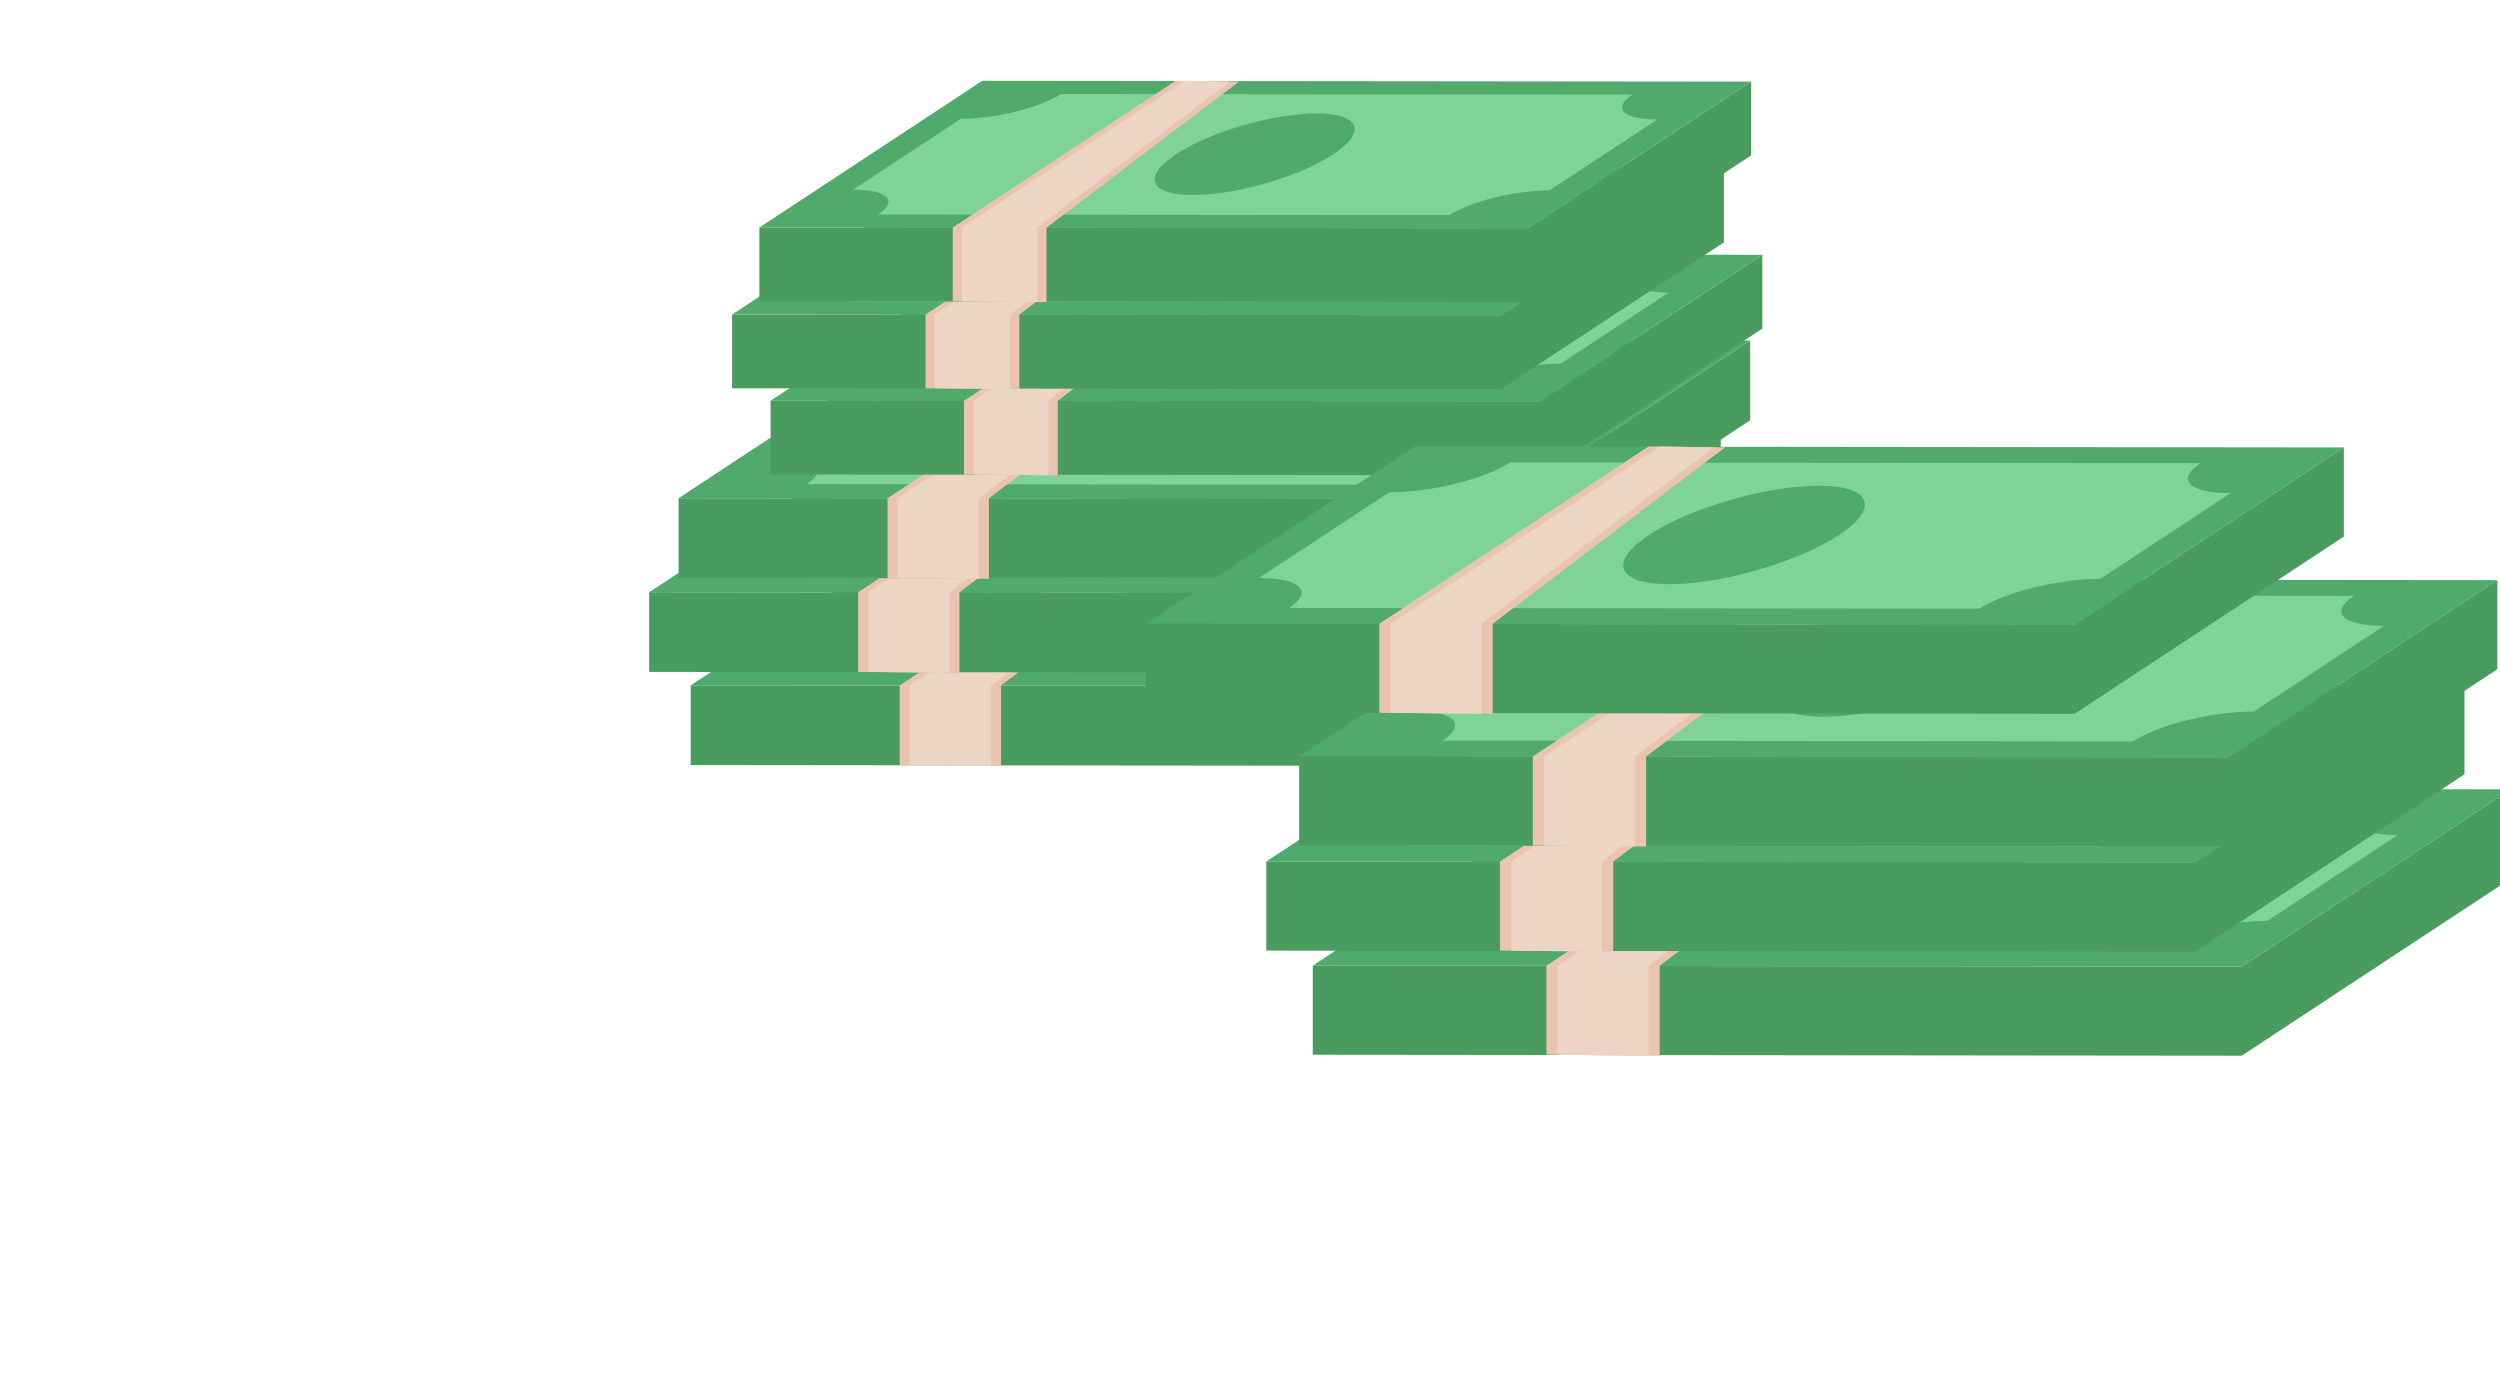 <svg xmlns="http://www.w3.org/2000/svg" viewBox="0 0 148.136 81.693" xmlns:v="https://vecta.io/nano"><style><![CDATA[.B{fill:#4faa6b}.C{fill:#499b60}.D{fill:#7fd397}.E{fill:#eac4b0}.F{fill:#edd5c5}]]></style><use href="#B" class="B"/><use href="#C" class="C"/><use href="#D" class="D"/><ellipse cx="72.677" cy="35.938" rx="6.625" ry="1.985" transform="matrix(.963 -.268 .268 .963 -6.97 20.775)" class="B"/><use href="#E" class="E"/><use href="#F" class="F"/><use href="#B" x="-2.462" y="-5.518" class="B"/><use href="#C" x="-2.462" y="-5.518" class="C"/><use href="#D" x="-2.462" y="-5.518" class="D"/><ellipse cx="70.215" cy="30.42" rx="6.625" ry="1.985" transform="matrix(.963 -.268 .268 .963 -5.582 19.914)" class="B"/><use href="#E" x="-2.463" y="-5.518" class="E"/><use href="#F" x="-2.462" y="-5.518" class="F"/><path d="M89.437 29.573l-49.229-.052 14.269-9.393 49.229.052-14.269 9.394z" class="B"/><use href="#C" x="-0.72" y="-11.088" class="C"/><path d="M84.394 28.726l-36.59-.039c1.329-.875.616-1.586-1.592-1.589l6.902-4.544c2.209.002 5.077-.705 6.406-1.58l36.59.039c-1.329.875-.616 1.586 1.592 1.589L90.8 27.146c-2.209-.002-5.077.705-6.406 1.58z" class="D"/><ellipse cx="71.957" cy="24.85" rx="6.625" ry="1.985" transform="matrix(.963 -.268 .268 .963 -4.027 20.177)" class="B"/><path d="M52.591 34.244v-4.723l14.269-9.393 4.055.052-12.32 9.348v4.769l-6.004-.052z" class="E"/><path d="M53.186 34.244v-4.723l14.269-9.393 2.865.052-12.32 9.348v4.769l-4.815-.052z" class="F"/><use href="#G" class="B"/><path d="M91.22 23.792l-45.56-.048v4.371l45.56.048 13.206-8.693v-4.371L91.22 23.792z" class="C"/><use href="#H" class="D"/><ellipse cx="75.043" cy="19.421" rx="6.132" ry="1.837" transform="matrix(.963 -.268 .268 .963 -2.46 20.805)" class="B"/><path d="M57.121 28.115v-4.371l13.206-8.694 3.752.048-11.402 8.651v4.413l-5.557-.048z" class="E"/><use href="#I" class="F"/><use href="#G" x="-2.279" y="-5.106" class="B"/><path d="M88.941 18.686l-45.56-.048v4.371l45.56.048 13.206-8.694V9.992l-13.206 8.694z" class="C"/><use href="#H" x="-2.278" y="-5.107" class="D"/><ellipse cx="72.764" cy="14.315" rx="6.132" ry="1.837" transform="matrix(.963 -.268 .268 .963 -1.176 20.009)" class="B"/><path d="M54.842 23.008v-4.371l13.206-8.694 3.753.048-11.402 8.651v4.413l-5.557-.048z" class="E"/><use href="#I" x="-2.279" y="-5.107" class="F"/><use href="#G" x="-0.666" y="-10.261" class="B"/><path d="M90.554 13.531l-45.56-.048v4.371l45.56.048 13.206-8.693V4.837l-13.206 8.694z" class="C"/><path d="M85.887 12.746l-33.863-.036c1.23-.81.57-1.468-1.474-1.47l6.388-4.205c2.044.002 4.698-.653 5.929-1.463l33.863.036c-1.23.81-.57 1.468 1.474 1.47l-6.388 4.205c-2.044-.002-4.698.653-5.928 1.463z" class="D"/><ellipse cx="74.377" cy="9.16" rx="6.132" ry="1.837" transform="matrix(.963 -.268 .268 .963 .264 20.252)" class="B"/><path d="M56.454 17.853v-4.371L69.66 4.789l3.752.048-11.402 8.651v4.413l-5.557-.048z" class="E"/><path d="M57.004 17.853v-4.371L70.21 4.789l2.652.048-11.402 8.651v4.413l-4.456-.048z" class="F"/><use href="#J" class="B"/><use href="#K" class="C"/><use href="#L" class="D"/><ellipse cx="113.285" cy="51.994" rx="7.408" ry="2.219" transform="matrix(.963 -.268 .268 .963 -9.786 32.236)" class="B"/><use href="#M" class="E"/><path d="M92.297 62.497v-5.281l15.954-10.503 3.204.058L97.68 57.224v5.332l-5.383-.058z" class="F"/><use href="#J" x="-2.753" y="-6.17" class="B"/><use href="#K" x="-2.753" y="-6.17" class="C"/><use href="#L" x="-2.753" y="-6.17" class="D"/><ellipse cx="110.532" cy="45.825" rx="7.408" ry="2.219" transform="matrix(.963 -.268 .268 .963 -8.235 31.273)" class="B"/><path d="M88.879 56.328v-5.281l15.954-10.503 4.533.058-13.775 10.452v5.332l-6.713-.058z" class="E"/><use href="#N" class="F"/><use href="#J" x="-0.805" y="-12.397" class="B"/><path d="M132.024 44.878l-55.042-.058V50.1l55.042.058 15.954-10.503v-5.281l-15.954 10.503z" class="C"/><use href="#L" x="-0.806" y="-12.398" class="D"/><ellipse cx="112.48" cy="39.597" rx="7.408" ry="2.219" transform="matrix(.963 -.268 .268 .963 -6.496 31.567)" class="B"/><path d="M90.827 50.1v-5.281l15.954-10.503 4.534.058L97.54 44.826v5.332l-6.713-.058z" class="E"/><use href="#N" x="1.948" y="-6.228" class="F"/><use href="#J" x="-9.899" y="-20.26" class="B"/><path d="M122.93 37.015l-55.042-.058v5.281l55.042.058 15.954-10.503v-5.281L122.93 37.015z" class="C"/><path d="M117.291 36.068l-40.911-.043c1.486-.978.689-1.774-1.78-1.776l7.717-5.08c2.469.003 5.676-.788 7.162-1.767l40.911.043c-1.486.978-.689 1.774 1.78 1.776l-7.717 5.08c-2.469-.003-5.676.788-7.162 1.767z" class="D"/><ellipse cx="103.385" cy="31.734" rx="7.408" ry="2.219" transform="matrix(.963 -.268 .268 .963 -4.722 28.845)" class="B"/><use href="#M" x="-9.899" y="-20.26" class="E"/><use href="#N" x="-7.146" y="-14.091" class="F"/><defs ><path id="B" d="M90.157 40.661l-49.229-.052 14.269-9.394 49.229.052-14.269 9.394z"/><path id="C" d="M90.157 40.661l-49.229-.052v4.723l49.229.052 14.269-9.394v-4.723l-14.269 9.394z"/><path id="D" d="M85.114 39.814l-36.59-.039c1.329-.875.616-1.586-1.592-1.589l6.902-4.544c2.209.002 5.077-.705 6.406-1.58l36.59.039c-1.329.875-.616 1.586 1.592 1.589l-6.902 4.544c-2.209-.002-5.077.705-6.406 1.58z"/><path id="E" d="M53.312 45.332v-4.723l14.269-9.394 4.055.052-12.32 9.348v4.769l-6.004-.052z"/><path id="F" d="M53.906 45.332v-4.723l14.269-9.394 2.865.052-12.32 9.348v4.769l-4.815-.052z"/><path id="G" d="M91.22 23.792l-45.56-.048 13.206-8.694 45.56.048-13.206 8.694z"/><path id="H" d="M86.553 23.008l-33.863-.036c1.23-.81.57-1.468-1.474-1.47l6.388-4.205c2.044.002 4.698-.653 5.929-1.463l33.863.036c-1.23.81-.57 1.468 1.474 1.47l-6.388 4.205c-2.044-.002-4.698.653-5.928 1.462z"/><path id="I" d="M57.671 28.115v-4.371l13.206-8.694 2.652.048-11.402 8.651v4.413l-4.456-.048z"/><path id="J" d="M132.829 57.275l-55.042-.058 15.954-10.503 55.042.058-15.954 10.503z"/><path id="K" d="M132.829 57.275l-55.042-.058v5.281l55.042.058 15.954-10.503v-5.281l-15.954 10.503z"/><path id="L" d="M127.191 56.328l-40.911-.043c1.486-.978.689-1.774-1.78-1.776l7.717-5.08c2.469.003 5.676-.788 7.162-1.767l40.911.043c-1.486.978-.689 1.774 1.78 1.776l-7.717 5.08c-2.47-.003-5.676.788-7.162 1.767z"/><path id="M" d="M91.632 62.497v-5.281l15.954-10.503 4.534.058-13.775 10.452v5.332l-6.713-.058z"/><path id="N" d="M89.544 56.328v-5.281l15.954-10.503 3.204.058-13.775 10.452v5.332l-5.383-.058z"/></defs></svg>